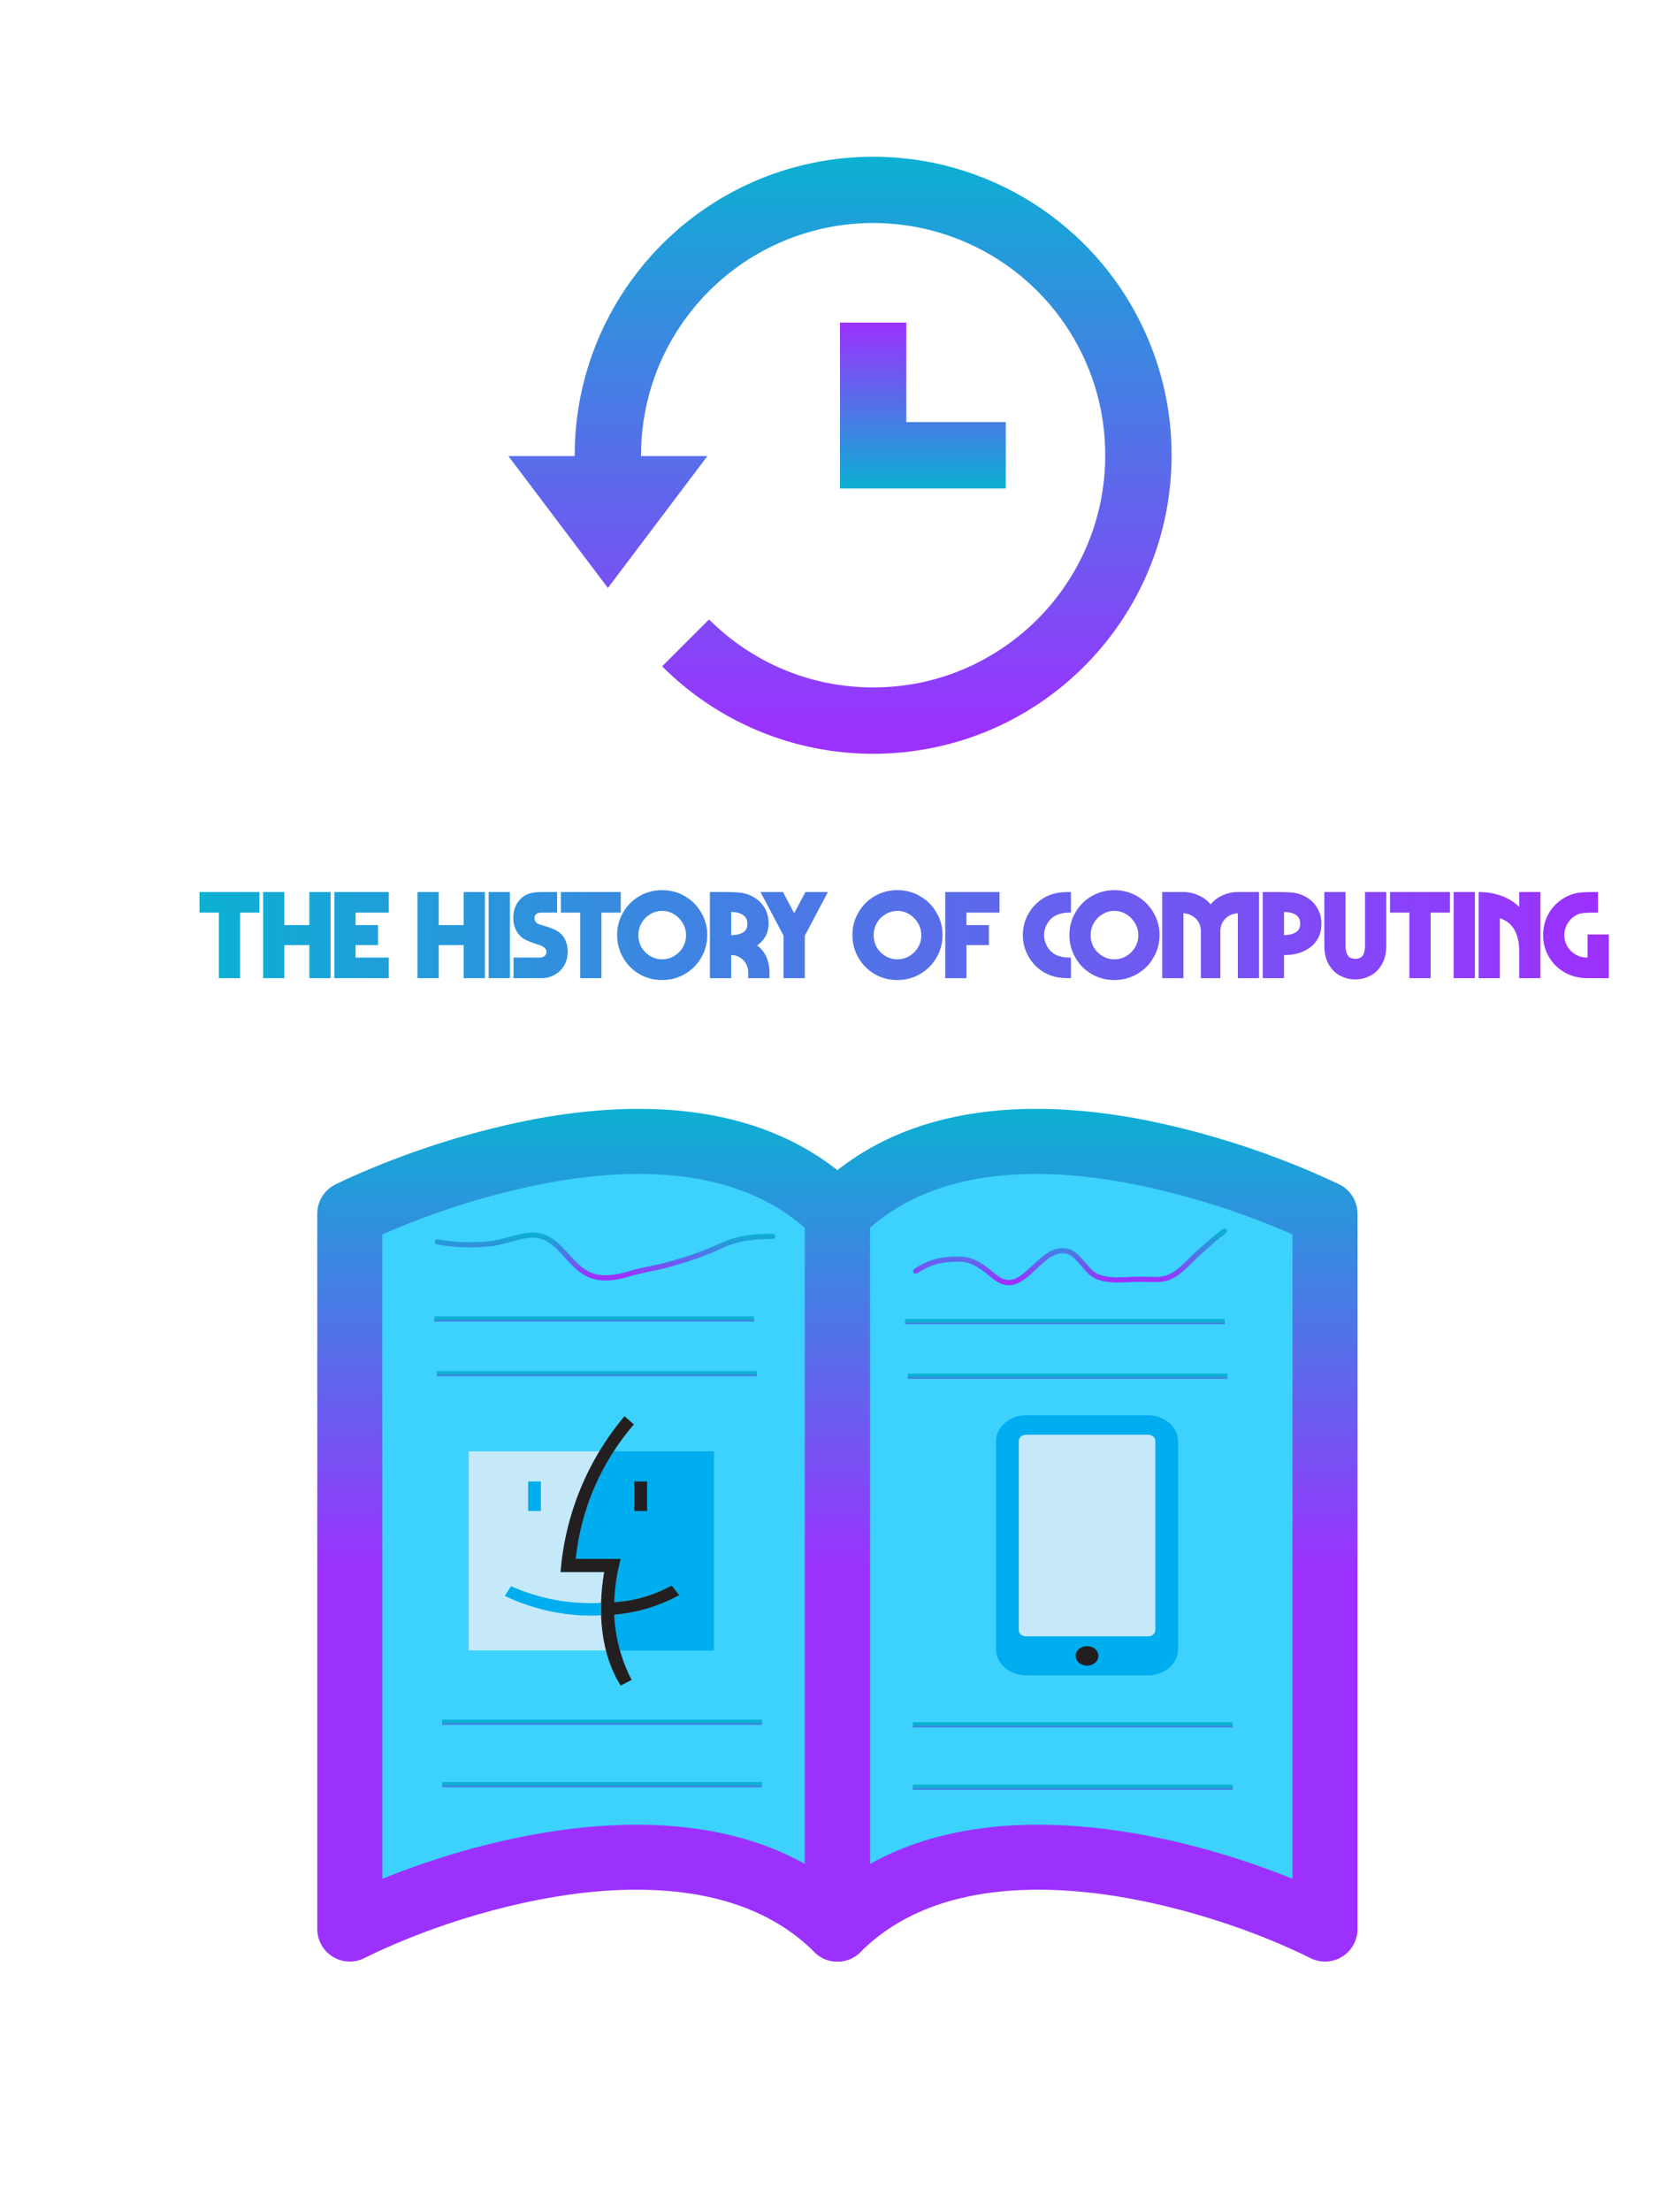 <svg width="323" height="425" viewBox="0 0 323 425" fill="none" xmlns="http://www.w3.org/2000/svg">
<g clip-path="url(#clip0)">
<path d="M161.5 62V93.875H193.375V81.125H174.25V62H161.5Z" fill="url(#paint0_linear)"/>
<path d="M220.736 65.168C217.861 58.347 213.686 52.151 208.446 46.923C200.512 38.99 190.428 33.555 179.439 31.292C171.812 29.739 163.951 29.739 156.323 31.292C145.325 33.541 135.232 38.98 127.305 46.929C122.076 52.163 117.903 58.353 115.014 65.162C112.024 72.229 110.489 79.826 110.5 87.5L110.506 87.659H97.75L116.875 113L136 87.659H123.256L123.25 87.5C123.232 78.609 125.886 69.918 130.868 62.555C134.082 57.803 138.174 53.709 142.923 50.493C147.755 47.238 153.175 44.956 158.88 43.774C170.473 41.39 182.538 43.708 192.423 50.217C202.308 56.726 209.204 66.894 211.595 78.486C212.797 84.427 212.797 90.548 211.595 96.489C210.428 102.198 208.145 107.621 204.876 112.445C203.282 114.81 201.452 117.035 199.431 119.05C195.359 123.117 190.544 126.366 185.247 128.619C182.549 129.759 179.745 130.63 176.876 131.22C170.938 132.421 164.819 132.421 158.88 131.22C153.176 130.05 147.758 127.769 142.936 124.507C140.564 122.904 138.351 121.079 136.325 119.056L127.311 128.07C132.635 133.402 138.958 137.63 145.919 140.514C152.88 143.397 160.341 144.879 167.875 144.875C175.544 144.872 183.136 143.34 190.207 140.368C200.455 136.032 209.223 128.812 215.445 119.585C221.849 110.111 225.264 98.935 225.25 87.5C225.266 79.828 223.731 72.232 220.736 65.168V65.168Z" fill="url(#paint1_linear)"/>
<path d="M161 367.223C140.229 351.227 91.388 362.409 69.564 370L69 232.813C120.023 210.152 151.593 222.63 161 231.702V367.223Z" fill="#3DD1FE" stroke="black"/>
<path d="M251 367.223C231.358 351.227 185.172 362.409 164.534 370L164 232.813C212.25 210.152 242.104 222.63 251 231.702V367.223Z" fill="#3DD1FE" stroke="black"/>
<path fill-rule="evenodd" clip-rule="evenodd" d="M101.175 215.4C121.162 211.4 147.45 210.875 165.425 228.825C166.005 229.406 166.465 230.097 166.778 230.856C167.091 231.615 167.251 232.429 167.25 233.25V370.75C167.252 371.988 166.887 373.198 166.2 374.228C165.514 375.258 164.537 376.061 163.393 376.535C162.25 377.009 160.991 377.133 159.778 376.89C158.564 376.648 157.449 376.051 156.575 375.175C146.037 364.625 130.137 361.937 113.2 363.675C96.4 365.425 79.95 371.387 70.05 376.337C69.097 376.815 68.038 377.041 66.973 376.994C65.909 376.946 64.874 376.628 63.967 376.068C63.06 375.508 62.311 374.725 61.792 373.795C61.273 372.864 61 371.816 61 370.75V233.25C61 232.09 61.323 230.953 61.932 229.967C62.541 228.98 63.413 228.182 64.45 227.662L64.475 227.65L64.525 227.625L64.688 227.55C65.594 227.099 66.511 226.669 67.438 226.262C78.256 221.418 89.574 217.775 101.187 215.4H101.175ZM73.5 237.25V361.1C84.075 356.812 97.8 352.7 111.925 351.25C126.212 349.775 141.762 350.962 154.75 358.25V235.975C141.462 224.362 121.862 224.025 103.625 227.675C93.273 229.793 83.175 233.003 73.5 237.25Z" fill="url(#paint2_linear)"/>
<path fill-rule="evenodd" clip-rule="evenodd" d="M220.825 215.4C200.85 211.4 174.55 210.875 156.575 228.825C155.995 229.406 155.535 230.097 155.222 230.856C154.909 231.615 154.749 232.429 154.75 233.25V370.75C154.748 371.988 155.113 373.198 155.8 374.228C156.486 375.258 157.463 376.061 158.607 376.535C159.75 377.009 161.009 377.133 162.222 376.89C163.436 376.648 164.551 376.051 165.425 375.175C175.963 364.625 191.863 361.937 208.8 363.675C225.6 365.425 242.05 371.387 251.95 376.337C252.903 376.815 253.962 377.041 255.027 376.994C256.092 376.946 257.127 376.628 258.033 376.068C258.94 375.508 259.689 374.725 260.208 373.795C260.727 372.864 261 371.816 261 370.75V233.25C261 232.09 260.677 230.953 260.068 229.967C259.459 228.98 258.587 228.182 257.55 227.662L254.75 233.25L257.55 227.662L257.525 227.65L257.475 227.625L257.313 227.55L256.725 227.262C253.446 225.731 250.115 224.314 246.738 223.012C238.327 219.758 229.659 217.212 220.825 215.4V215.4ZM248.5 237.25V361.1C237.925 356.812 224.2 352.7 210.075 351.25C195.788 349.775 180.238 350.962 167.25 358.25V235.975C180.538 224.362 200.138 224.025 218.375 227.675C228.727 229.793 238.825 233.002 248.5 237.25V237.25Z" fill="url(#paint3_linear)"/>
<g clip-path="url(#clip1)">
<path fill-rule="evenodd" clip-rule="evenodd" d="M115.562 310.455C109.185 310.751 102.835 309.467 97.074 306.718L98.24 304.869C103.679 307.293 109.616 308.391 115.562 308.074C115.562 308.276 115.808 304.295 116.166 302.126H107.777C108.448 293.922 111.006 285.985 115.254 278.935H90.11V317.207H116.526C116.065 314.978 115.744 312.723 115.562 310.455V310.455Z" fill="#C6E9FA"/>
<path fill-rule="evenodd" clip-rule="evenodd" d="M118.094 307.936C121.969 307.694 125.743 306.6 129.147 304.731L130.594 306.58C126.734 308.686 122.476 309.959 118.094 310.32C118.214 312.652 118.579 314.965 119.181 317.222H137.267V278.945H118.015C114.004 285.169 111.499 292.243 110.698 299.604H119.341C118.618 302.323 118.2 305.113 118.094 307.924V307.936Z" fill="#00ADEE"/>
<path fill-rule="evenodd" clip-rule="evenodd" d="M101.536 284.733H103.988V290.4H101.536V284.733Z" fill="#00ADEE"/>
<path fill-rule="evenodd" clip-rule="evenodd" d="M121.954 284.733H124.404V290.4H121.954V284.733Z" fill="#231F20"/>
<path fill-rule="evenodd" clip-rule="evenodd" d="M118.093 307.936C121.969 307.694 125.743 306.6 129.147 304.731L130.594 306.58C126.734 308.686 122.475 309.959 118.093 310.32C118.286 314.692 119.424 318.97 121.431 322.859L119.341 323.959C115.522 317.932 114.84 309.812 116.166 302.136H107.777C108.648 291.117 112.944 280.647 120.063 272.193L121.872 273.761C115.599 281.034 111.7 290.051 110.698 299.604H119.341C118.618 302.323 118.2 305.113 118.093 307.924V307.936Z" fill="#231F20"/>
<path fill-rule="evenodd" clip-rule="evenodd" d="M115.562 308.084V310.455C109.186 310.751 102.835 309.467 97.074 306.718L98.24 304.869C103.679 307.293 109.616 308.391 115.562 308.074V308.084Z" fill="#00ADEE"/>
</g>
<path d="M191.5 317V277C191.5 274.25 194.125 272 197.333 272H220.667C223.875 272 226.5 274.25 226.5 277V317C226.5 319.75 223.875 322 220.667 322H197.333C194.125 322 191.5 319.75 191.5 317Z" fill="#00ADEE"/>
<path d="M220.667 275.75H197.333C196.458 275.75 195.875 276.25 195.875 277V313.25C195.875 314 196.458 314.5 197.333 314.5H220.667C221.542 314.5 222.125 314 222.125 313.25V277C222.125 276.25 221.542 275.75 220.667 275.75Z" fill="#C6E9FA"/>
<path d="M209 320.125C210.208 320.125 211.188 319.286 211.188 318.25C211.188 317.214 210.208 316.375 209 316.375C207.792 316.375 206.812 317.214 206.812 318.25C206.812 319.286 207.792 320.125 209 320.125Z" fill="#231F20"/>
<path d="M83.5 253.5H145" stroke="url(#paint4_linear)"/>
<path d="M84 264H145.5" stroke="url(#paint5_linear)"/>
<path d="M85 331H146.5" stroke="url(#paint6_linear)"/>
<path d="M85 343H146.5" stroke="url(#paint7_linear)"/>
<path d="M174 254H235.5" stroke="url(#paint8_linear)"/>
<path d="M174.5 264.5H236" stroke="url(#paint9_linear)"/>
<path d="M175.5 331.5H237" stroke="url(#paint10_linear)"/>
<path d="M175.5 343.5H237" stroke="url(#paint11_linear)"/>
<path d="M84.069 238.653C87.331 239.305 90.779 239.361 94.09 239.052C96.846 238.795 99.433 237.517 102.184 237.382C107.535 237.121 109.229 243.67 113.875 245.219C116.123 245.969 118.754 245.494 120.955 244.819C123.336 244.09 125.802 243.771 128.207 243.121C131.755 242.161 135.325 240.986 138.656 239.424C141.922 237.891 144.988 237.625 148.563 237.625" stroke="url(#paint12_linear)" stroke-linecap="round" stroke-linejoin="round"/>
<path d="M176.056 244.306C178.839 242.42 181.306 241.953 184.592 241.993C187.298 242.026 189.292 243.816 191.315 245.448C196.778 249.853 199.815 239.08 205.29 240.508C207.092 240.978 208.545 243.641 209.972 244.762C212.291 246.584 216.577 245.847 219.308 245.847C221.015 245.847 223.024 246.137 224.632 245.519C226.897 244.648 228.702 242.311 230.485 240.751C232.107 239.332 233.666 237.865 235.41 236.597" stroke="url(#paint13_linear)" stroke-linecap="round" stroke-linejoin="round"/>
<path d="M42.08 175.4H38.36V171.44H49.88V175.4H46.16V188H42.08V175.4ZM50.594 171.44H54.674V177.8H59.474V171.44H63.554V188H59.474V181.64H54.674V188H50.594V171.44ZM64.282 171.44H74.746V175.4H68.362V177.8H72.682V181.64H68.362V184.04H74.746V188H64.282V171.44ZM80.266 171.44H84.346V177.8H89.146V171.44H93.226V188H89.146V181.64H84.346V188H80.266V171.44ZM93.954 171.44H98.034V188H93.954V171.44ZM98.734 184.04H103.606C104.086 184.04 104.446 183.944 104.686 183.752C104.942 183.544 105.07 183.288 105.07 182.984C105.07 182.68 104.958 182.424 104.734 182.216C104.526 181.992 104.262 181.824 103.942 181.712C102.678 181.296 101.79 180.976 101.278 180.752C100.782 180.528 100.35 180.224 99.982 179.84C99.118 178.96 98.686 177.816 98.686 176.408C98.686 175.16 99.014 174.104 99.67 173.24C100.342 172.36 101.238 171.808 102.358 171.584C102.678 171.52 103.046 171.48 103.462 171.464C103.894 171.448 104.366 171.44 104.878 171.44H107.11V175.4H104.038C103.622 175.4 103.302 175.496 103.078 175.688C102.87 175.88 102.766 176.128 102.766 176.432C102.766 177.072 103.126 177.496 103.846 177.704C104.902 178.008 105.702 178.272 106.246 178.496C106.806 178.72 107.294 179.008 107.71 179.36C108.19 179.776 108.55 180.296 108.79 180.92C109.03 181.528 109.15 182.184 109.15 182.888C109.15 183.88 108.926 184.768 108.478 185.552C108.03 186.32 107.414 186.92 106.63 187.352C105.862 187.784 105.014 188 104.086 188H98.734V184.04ZM111.549 175.4H107.829V171.44H119.349V175.4H115.629V188H111.549V175.4ZM127.292 188.36C125.708 188.36 124.252 187.976 122.924 187.208C121.612 186.44 120.572 185.392 119.804 184.064C119.036 182.736 118.652 181.28 118.652 179.696C118.652 178.128 119.036 176.688 119.804 175.376C120.572 174.048 121.612 173 122.924 172.232C124.252 171.464 125.708 171.08 127.292 171.08C128.876 171.08 130.332 171.464 131.66 172.232C132.988 173 134.036 174.048 134.804 175.376C135.588 176.688 135.98 178.128 135.98 179.696C135.98 181.28 135.588 182.736 134.804 184.064C134.036 185.392 132.988 186.44 131.66 187.208C130.332 187.976 128.876 188.36 127.292 188.36ZM127.316 184.376C128.132 184.376 128.892 184.168 129.596 183.752C130.3 183.336 130.86 182.776 131.276 182.072C131.692 181.352 131.9 180.576 131.9 179.744C131.9 178.912 131.692 178.144 131.276 177.44C130.86 176.72 130.3 176.144 129.596 175.712C128.892 175.28 128.132 175.064 127.316 175.064C126.484 175.064 125.716 175.28 125.012 175.712C124.308 176.128 123.748 176.696 123.332 177.416C122.932 178.136 122.732 178.912 122.732 179.744C122.732 180.576 122.932 181.352 123.332 182.072C123.748 182.776 124.308 183.336 125.012 183.752C125.716 184.168 126.484 184.376 127.316 184.376ZM136.493 171.44H139.133C140.461 171.44 141.461 171.472 142.133 171.536C143.221 171.648 144.189 171.968 145.037 172.496C145.901 173.024 146.573 173.72 147.053 174.584C147.533 175.432 147.773 176.384 147.773 177.44C147.773 178.368 147.581 179.192 147.197 179.912C146.813 180.632 146.269 181.232 145.565 181.712C146.333 182.272 146.917 182.992 147.317 183.872C147.733 184.752 147.941 185.768 147.941 186.92V188H143.861V186.92C143.861 186.312 143.717 185.752 143.429 185.24C143.157 184.728 142.773 184.32 142.277 184.016C141.781 183.712 141.229 183.56 140.621 183.56H140.573V188H136.493V171.44ZM140.621 179.72C141.549 179.72 142.293 179.552 142.853 179.216C143.413 178.88 143.693 178.328 143.693 177.56C143.693 176.776 143.405 176.2 142.829 175.832C142.253 175.464 141.517 175.28 140.621 175.28H140.573V179.72H140.621ZM150.654 179.84L146.214 171.44H150.534L152.694 175.52L154.854 171.44H159.174L154.734 179.84V188H150.654V179.84ZM172.526 188.36C170.942 188.36 169.486 187.976 168.158 187.208C166.846 186.44 165.806 185.392 165.038 184.064C164.27 182.736 163.886 181.28 163.886 179.696C163.886 178.128 164.27 176.688 165.038 175.376C165.806 174.048 166.846 173 168.158 172.232C169.486 171.464 170.942 171.08 172.526 171.08C174.11 171.08 175.566 171.464 176.894 172.232C178.222 173 179.27 174.048 180.038 175.376C180.822 176.688 181.214 178.128 181.214 179.696C181.214 181.28 180.822 182.736 180.038 184.064C179.27 185.392 178.222 186.44 176.894 187.208C175.566 187.976 174.11 188.36 172.526 188.36ZM172.55 184.376C173.366 184.376 174.126 184.168 174.83 183.752C175.534 183.336 176.094 182.776 176.51 182.072C176.926 181.352 177.134 180.576 177.134 179.744C177.134 178.912 176.926 178.144 176.51 177.44C176.094 176.72 175.534 176.144 174.83 175.712C174.126 175.28 173.366 175.064 172.55 175.064C171.718 175.064 170.95 175.28 170.246 175.712C169.542 176.128 168.982 176.696 168.566 177.416C168.166 178.136 167.966 178.912 167.966 179.744C167.966 180.576 168.166 181.352 168.566 182.072C168.982 182.776 169.542 183.336 170.246 183.752C170.95 184.168 171.718 184.376 172.55 184.376ZM181.727 171.44H192.167V175.4H185.807V177.8H190.127V181.64H185.807V188H181.727V171.44ZM205.652 188C204.484 188 203.516 187.904 202.748 187.712C201.596 187.408 200.556 186.872 199.628 186.104C198.7 185.32 197.972 184.376 197.444 183.272C196.916 182.152 196.652 180.968 196.652 179.72C196.652 178.456 196.916 177.272 197.444 176.168C197.972 175.048 198.7 174.104 199.628 173.336C200.556 172.552 201.604 172.016 202.772 171.728C203.524 171.536 204.484 171.44 205.652 171.44H205.892V175.4H205.652C204.356 175.4 203.324 175.664 202.556 176.192C202.012 176.56 201.572 177.064 201.236 177.704C200.9 178.344 200.732 179.016 200.732 179.72C200.732 180.424 200.9 181.096 201.236 181.736C201.572 182.376 202.012 182.88 202.556 183.248C203.324 183.776 204.356 184.04 205.652 184.04H205.892V188H205.652ZM214.245 188.36C212.661 188.36 211.205 187.976 209.877 187.208C208.565 186.44 207.525 185.392 206.757 184.064C205.989 182.736 205.605 181.28 205.605 179.696C205.605 178.128 205.989 176.688 206.757 175.376C207.525 174.048 208.565 173 209.877 172.232C211.205 171.464 212.661 171.08 214.245 171.08C215.829 171.08 217.285 171.464 218.613 172.232C219.941 173 220.989 174.048 221.757 175.376C222.541 176.688 222.933 178.128 222.933 179.696C222.933 181.28 222.541 182.736 221.757 184.064C220.989 185.392 219.941 186.44 218.613 187.208C217.285 187.976 215.829 188.36 214.245 188.36ZM214.269 184.376C215.085 184.376 215.845 184.168 216.549 183.752C217.253 183.336 217.813 182.776 218.229 182.072C218.645 181.352 218.853 180.576 218.853 179.744C218.853 178.912 218.645 178.144 218.229 177.44C217.813 176.72 217.253 176.144 216.549 175.712C215.845 175.28 215.085 175.064 214.269 175.064C213.437 175.064 212.669 175.28 211.965 175.712C211.261 176.128 210.701 176.696 210.285 177.416C209.885 178.136 209.685 178.912 209.685 179.744C209.685 180.576 209.885 181.352 210.285 182.072C210.701 182.776 211.261 183.336 211.965 183.752C212.669 184.168 213.437 184.376 214.269 184.376ZM223.446 171.44H227.526C228.534 171.44 229.51 171.656 230.454 172.088C231.414 172.52 232.182 173.096 232.758 173.816C233.334 173.096 234.094 172.52 235.038 172.088C235.998 171.656 236.982 171.44 237.99 171.44H242.07V188H237.99V175.52H237.942C237.398 175.552 236.87 175.704 236.358 175.976C235.862 176.248 235.446 176.64 235.11 177.152C234.79 177.664 234.63 178.28 234.63 179V188H230.886V179C230.886 178.28 230.718 177.664 230.382 177.152C230.062 176.64 229.646 176.248 229.134 175.976C228.638 175.704 228.118 175.552 227.574 175.52H227.526V188H223.446V171.44ZM242.782 171.44H245.422C246.75 171.44 247.75 171.472 248.422 171.536C249.51 171.664 250.478 171.992 251.326 172.52C252.174 173.048 252.838 173.744 253.318 174.608C253.814 175.472 254.062 176.456 254.062 177.56C254.062 178.76 253.766 179.816 253.174 180.728C252.582 181.624 251.742 182.32 250.654 182.816C249.582 183.312 248.334 183.56 246.91 183.56H246.862V188H242.782V171.44ZM246.91 179.72C247.822 179.72 248.558 179.544 249.118 179.192C249.694 178.84 249.982 178.28 249.982 177.512C249.982 176.728 249.694 176.16 249.118 175.808C248.558 175.456 247.822 175.28 246.91 175.28H246.862V179.72H246.91ZM260.57 188.24C259.562 188.24 258.602 188.008 257.69 187.544C256.794 187.08 256.058 186.36 255.482 185.384C254.906 184.408 254.618 183.2 254.618 181.76V171.44H258.698V181.76C258.698 182.576 258.842 183.2 259.13 183.632C259.418 184.064 259.898 184.28 260.57 184.28C261.242 184.28 261.722 184.064 262.01 183.632C262.298 183.2 262.442 182.576 262.442 181.76V171.44H266.522V181.76C266.522 183.2 266.234 184.408 265.658 185.384C265.082 186.36 264.338 187.08 263.426 187.544C262.53 188.008 261.578 188.24 260.57 188.24ZM270.971 175.4H267.251V171.44H278.771V175.4H275.051V188H270.971V175.4ZM279.485 171.44H283.565V188H279.485V171.44ZM284.29 171.44C285.906 171.44 287.37 171.688 288.682 172.184C289.994 172.664 291.13 173.368 292.09 174.296V171.44H296.17V188H292.09V182.864C292.09 179.424 290.85 177.296 288.37 176.48V188H284.29V171.44ZM305.227 188C303.611 188 302.147 187.632 300.835 186.896C299.539 186.16 298.523 185.16 297.787 183.896C297.051 182.632 296.683 181.24 296.683 179.72C296.683 178.36 296.971 177.104 297.547 175.952C298.139 174.8 298.939 173.848 299.947 173.096C300.955 172.328 302.083 171.832 303.331 171.608C303.923 171.496 305.107 171.44 306.883 171.44H307.243V175.4H306.883C305.795 175.4 305.027 175.424 304.579 175.472C304.131 175.504 303.771 175.576 303.499 175.688C302.699 175.992 302.043 176.52 301.531 177.272C301.019 178.024 300.763 178.848 300.763 179.744C300.763 180.496 300.947 181.2 301.315 181.856C301.699 182.512 302.227 183.04 302.899 183.44C303.571 183.84 304.331 184.04 305.179 184.04H305.227V179.6H309.307V188H305.227Z" fill="url(#paint14_linear)"/>
</g>
<defs>
<linearGradient id="paint0_linear" x1="177.438" y1="62" x2="177.438" y2="93.875" gradientUnits="userSpaceOnUse">
<stop stop-color="#9C31FE"/>
<stop offset="1" stop-color="#0CB0D3"/>
</linearGradient>
<linearGradient id="paint1_linear" x1="161.5" y1="30.127" x2="161.5" y2="144.875" gradientUnits="userSpaceOnUse">
<stop stop-color="#0CB0D3"/>
<stop offset="0.969" stop-color="#9C31FE"/>
</linearGradient>
<linearGradient id="paint2_linear" x1="114.125" y1="213.114" x2="114.125" y2="377.011" gradientUnits="userSpaceOnUse">
<stop stop-color="#0CB0D3"/>
<stop offset="0.542" stop-color="#9C31FE"/>
</linearGradient>
<linearGradient id="paint3_linear" x1="207.875" y1="213.114" x2="207.875" y2="377.011" gradientUnits="userSpaceOnUse">
<stop stop-color="#0CB0D3"/>
<stop offset="0.542" stop-color="#9C31FE"/>
</linearGradient>
<linearGradient id="paint4_linear" x1="114.25" y1="253.5" x2="114.25" y2="254.5" gradientUnits="userSpaceOnUse">
<stop stop-color="#0CB0D3"/>
<stop offset="0.969" stop-color="#9C31FE"/>
</linearGradient>
<linearGradient id="paint5_linear" x1="114.75" y1="264" x2="114.75" y2="265" gradientUnits="userSpaceOnUse">
<stop stop-color="#0CB0D3"/>
<stop offset="0.969" stop-color="#9C31FE"/>
</linearGradient>
<linearGradient id="paint6_linear" x1="115.75" y1="331" x2="115.75" y2="332" gradientUnits="userSpaceOnUse">
<stop stop-color="#0CB0D3"/>
<stop offset="0.969" stop-color="#9C31FE"/>
</linearGradient>
<linearGradient id="paint7_linear" x1="115.75" y1="343" x2="115.75" y2="344" gradientUnits="userSpaceOnUse">
<stop stop-color="#0CB0D3"/>
<stop offset="0.969" stop-color="#9C31FE"/>
</linearGradient>
<linearGradient id="paint8_linear" x1="204.75" y1="254" x2="204.75" y2="255" gradientUnits="userSpaceOnUse">
<stop stop-color="#0CB0D3"/>
<stop offset="0.969" stop-color="#9C31FE"/>
</linearGradient>
<linearGradient id="paint9_linear" x1="205.25" y1="264.5" x2="205.25" y2="265.5" gradientUnits="userSpaceOnUse">
<stop stop-color="#0CB0D3"/>
<stop offset="0.969" stop-color="#9C31FE"/>
</linearGradient>
<linearGradient id="paint10_linear" x1="206.25" y1="331.5" x2="206.25" y2="332.5" gradientUnits="userSpaceOnUse">
<stop stop-color="#0CB0D3"/>
<stop offset="0.969" stop-color="#9C31FE"/>
</linearGradient>
<linearGradient id="paint11_linear" x1="206.25" y1="343.5" x2="206.25" y2="344.5" gradientUnits="userSpaceOnUse">
<stop stop-color="#0CB0D3"/>
<stop offset="0.969" stop-color="#9C31FE"/>
</linearGradient>
<linearGradient id="paint12_linear" x1="116.316" y1="237.375" x2="116.316" y2="245.6" gradientUnits="userSpaceOnUse">
<stop stop-color="#0CB0D3"/>
<stop offset="0.969" stop-color="#9C31FE"/>
</linearGradient>
<linearGradient id="paint13_linear" x1="205.733" y1="236.597" x2="205.733" y2="246.513" gradientUnits="userSpaceOnUse">
<stop stop-color="#0CB0D3"/>
<stop offset="0.969" stop-color="#9C31FE"/>
</linearGradient>
<linearGradient id="paint14_linear" x1="38" y1="220" x2="314" y2="220" gradientUnits="userSpaceOnUse">
<stop stop-color="#0CB0D3"/>
<stop offset="0.969" stop-color="#9C31FE"/>
</linearGradient>
<clipPath id="clip0">
<rect width="323" height="425" fill="white"/>
</clipPath>
<clipPath id="clip1">
<rect width="47.373" height="52" fill="white" transform="translate(90 272)"/>
</clipPath>
</defs>
</svg>
